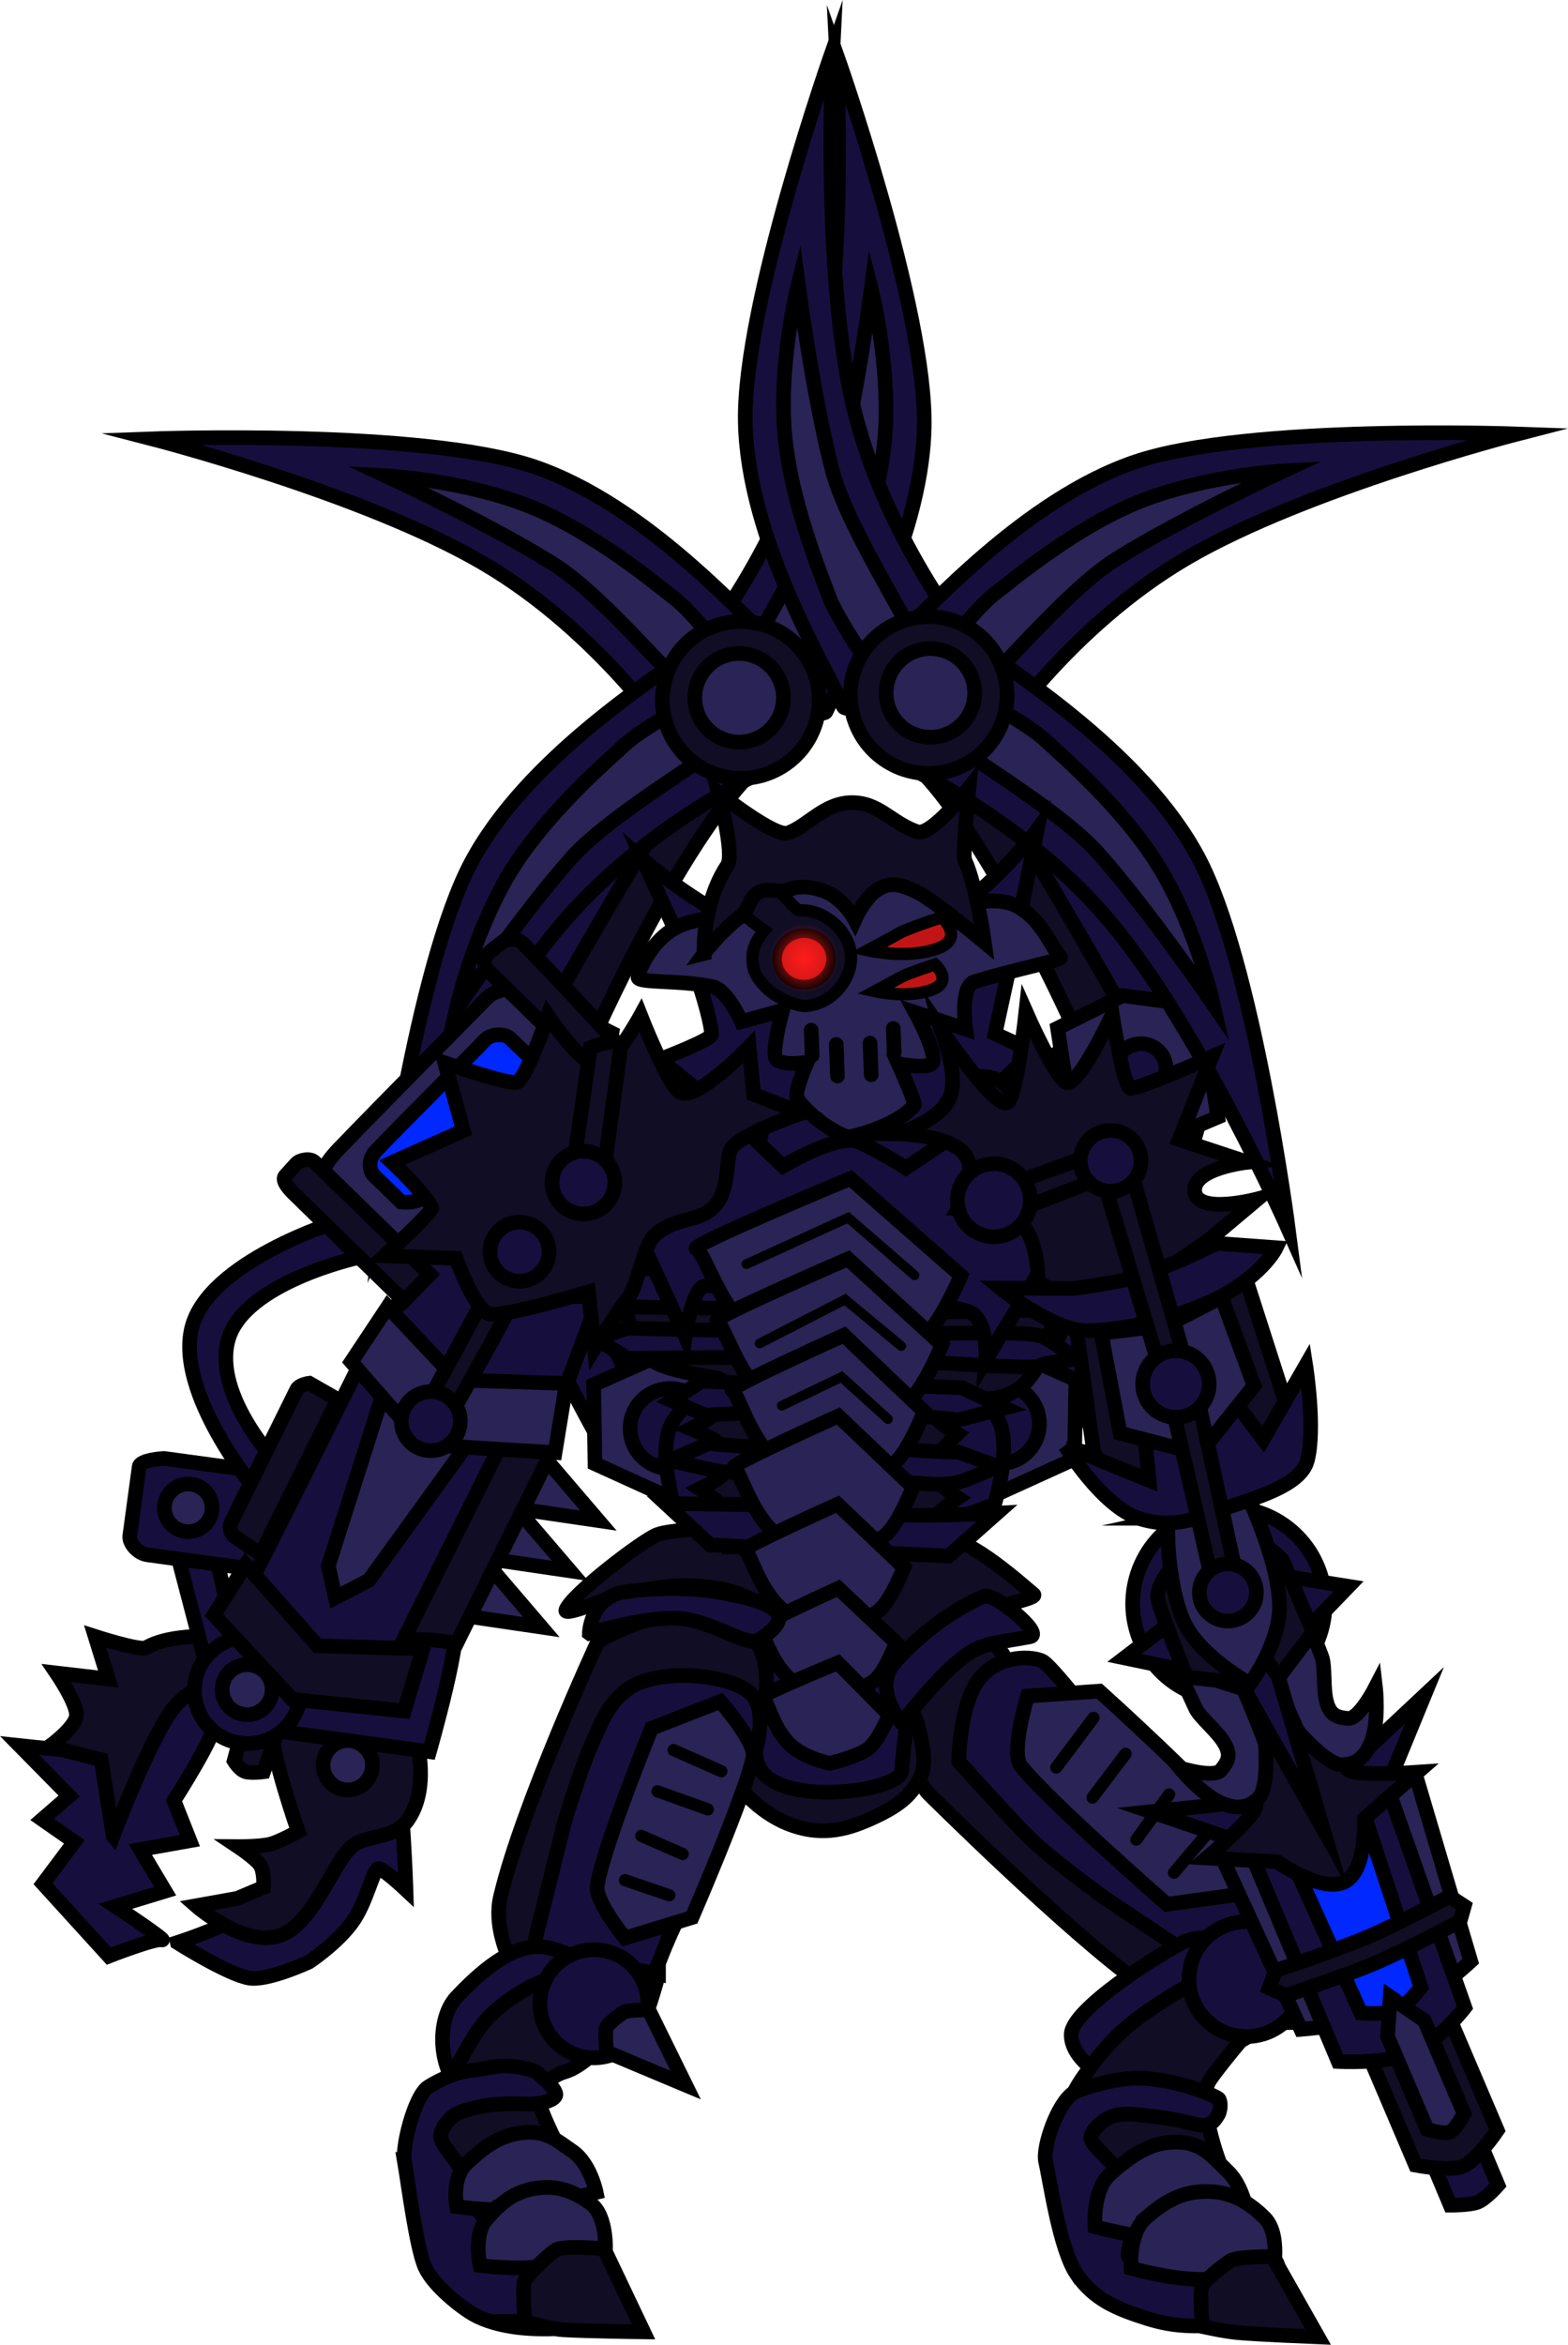 <svg version="1.1" xmlns="http://www.w3.org/2000/svg" xmlns:xlink="http://www.w3.org/1999/xlink" width="160.798" height="240.336" viewBox="0,0,160.798,240.336"><defs><radialGradient cx="236.188" cy="124.883" r="3.561" gradientUnits="userSpaceOnUse" id="color-1"><stop offset="0" stop-color="#ff1c1c"/><stop offset="1" stop-color="#ff1c1c" stop-opacity="0"/></radialGradient></defs><g transform="translate(-153.723,-26.657)"><g data-paper-data="{&quot;isPaintingLayer&quot;:true}" fill-rule="nonzero" stroke="#000000" stroke-linejoin="miter" stroke-miterlimit="10" stroke-dasharray="" stroke-dashoffset="0" style="mix-blend-mode: normal"><g data-paper-data="{&quot;index&quot;:null}" stroke-width="1.5" stroke-linecap="butt"><g><path d="M225.491,92.966c0,0 8.872,-10.794 12.025,-24.573c3.153,-13.779 2.011,-36.125 2.011,-36.125c0,0 9.232,26.103 8.974,38.182c-0.258,12.078 -8.205,25.027 -10.07,29.16c-0.243,0.539 -4.507,-0.381 -7.626,-1.746c-2.433,-1.065 -5.314,-4.899 -5.314,-4.899z" data-paper-data="{&quot;index&quot;:null}" fill="#160f3d"/><path d="M229.435,95.556c0,0 2.333,-4.193 5.067,-9.127c1.973,-3.56 4.235,-7.877 5.061,-11.009c1.971,-7.472 3.508,-19.137 3.508,-19.137c0,0 1.838,7.216 1.459,14.333c-0.4,7.502 -4.02,15.971 -4.576,17.577c-0.938,2.713 -6.033,9.847 -6.033,9.847z" data-paper-data="{&quot;index&quot;:null}" fill="#2a2355"/></g><g><path d="M223.05,103.154c0,0 -7.652,-11.69 -19.861,-18.813c-12.209,-7.123 -33.876,-12.706 -33.876,-12.706c0,0 27.669,-1.017 39.12,2.836c11.45,3.852 21.436,15.303 24.823,18.317c0.442,0.393 -1.71,4.188 -3.944,6.757c-1.743,2.004 -6.262,3.609 -6.262,3.609z" data-paper-data="{&quot;index&quot;:null}" fill="#160f3d"/><path d="M226.7,100.163c0,0 -3.305,-3.478 -7.198,-7.561c-2.809,-2.946 -6.253,-6.394 -8.996,-8.117c-6.542,-4.112 -17.217,-9.062 -17.217,-9.062c0,0 7.436,0.4 14.114,2.887c7.041,2.622 14.042,8.605 15.409,9.615c2.309,1.706 7.596,8.698 7.596,8.698z" data-paper-data="{&quot;index&quot;:null}" fill="#2a2355"/></g><g><path d="M232.731,99.081c0,0 2.553,2.948 -0.517,5.464c-8.14,6.672 -18.048,29.358 -18.048,29.358c0,0 -2.601,2.64 -5.023,1.751c-0.651,-0.239 -1.326,-2.991 -1.774,-3.242c-0.601,-0.337 7.76,-17.999 19.732,-28.511c1.67,-1.467 5.629,-4.82 5.629,-4.82z" fill="#100d25"/><path d="M204.912,128.786c-0.409,-0.333 10.688,-17.102 14.03,-21.301c3.094,-3.887 10.53,-10.949 10.53,-10.949l3.402,2.866c0,0 -8.097,6.877 -11.109,11.089c-2.946,4.12 -13.556,22.918 -13.556,22.918c0,0 -1.079,-0.937 -1.982,-1.9c-0.738,-0.788 -1.008,-2.472 -1.315,-2.722z" data-paper-data="{&quot;index&quot;:null}" fill="#160f3d"/></g><g><path d="M206.79,136.891c0,0 4.96,-1.308 5.252,2.478c0.774,10.039 12.823,28.499 12.823,28.499c0,0 0.67,3.418 -1.491,5.22c-0.581,0.484 -3.266,-0.045 -3.738,0.253c-0.633,0.399 -9.174,-14.901 -10.893,-29.955c-0.24,-2.1 -1.954,-6.494 -1.954,-6.494z" fill="#100d25"/><path d="M216.069,175.48c-0.49,0.217 -8.698,-15.911 -10.786,-21.65c-0.115,-0.317 -4.109,-14.361 -4.109,-14.361l5.967,-2.574c0,0 1.153,9.932 2.889,14.365c1.699,4.337 10.929,21.738 10.929,21.738c0,0 -1.413,0.58 -2.743,0.992c-1.089,0.337 -1.758,1.317 -2.146,1.489z" data-paper-data="{&quot;index&quot;:null}" fill="#160f3d"/></g><g><path d="M222.466,138.06l-6.985,2.955c0,0 -0.785,-1.601 -0.875,-2.149c-0.09,-0.549 -0.411,-1.85 -0.29,-2.277c0.121,-0.427 1.241,-1.951 1.241,-1.951z" fill="#160f3d"/><path d="M209.802,129.205l6.676,3.338l-1.764,11.391l-7.72,0.676l-6.947,-2.948l1.764,-11.391z" fill="#2a2355"/></g><path d="M206.78,139.276c-1.245,-0.728 -1.831,-2.601 -1.104,-3.846c0.728,-1.245 2.327,-1.665 3.572,-0.937c1.245,0.728 1.665,2.327 0.937,3.572c-0.728,1.245 -2.16,1.939 -3.406,1.211z" fill="#160f3d"/><g><path d="M214.6,168.586l6.626,-2.946l8.676,3.548l-6.214,4.54l-0.225,6.932l-8.723,-3.965z" fill="#2a2355"/><path d="M225.687,175.59c-1.385,1.793 -3.962,2.124 -5.755,0.739c-1.793,-1.385 -2.124,-3.962 -0.739,-5.755c1.385,-1.793 3.962,-2.124 5.755,-0.739c1.793,1.385 2.124,3.962 0.739,5.755z" fill="#160f3d"/><path d="M222.943,181.352c0,0 -1.772,-5.621 -0.462,-8.536c1.31,-2.914 6.452,-5.092 6.452,-5.092l5.796,2.361l-3.286,14.395z" fill="#160f3d"/></g><g data-paper-data="{&quot;index&quot;:null}"><path d="M232.749,105.347c0,0 -12.791,5.622 -21.828,16.491c-9.037,10.869 -18.112,31.321 -18.112,31.321c0,0 3.555,-27.459 9.241,-38.118c5.686,-10.659 18.625,-18.622 22.156,-21.467c0.46,-0.371 3.849,2.376 6.015,5.003c1.69,2.049 2.528,6.771 2.528,6.771z" data-paper-data="{&quot;index&quot;:null}" fill="#160f3d"/><path d="M230.401,101.255c0,0 -3.975,2.687 -8.643,5.854c-3.369,2.285 -7.337,5.115 -9.488,7.536c-5.133,5.776 -11.774,15.489 -11.774,15.489c0,0 1.619,-7.268 5.173,-13.446c3.746,-6.513 10.801,-12.433 12.022,-13.614c2.063,-1.996 9.831,-6.059 9.831,-6.059z" data-paper-data="{&quot;index&quot;:null}" fill="#2a2355"/></g><path d="M237.31,100.967c-1.418,4.208 -5.979,6.47 -10.187,5.052c-4.208,-1.418 -6.47,-5.979 -5.052,-10.187c1.418,-4.208 5.979,-6.47 10.187,-5.052c4.208,1.418 6.47,5.979 5.052,10.187z" fill="#100d25"/><path d="M230.984,102.478c-2.373,0.809 -4.953,-0.458 -5.762,-2.831c-0.809,-2.373 0.458,-4.953 2.831,-5.762c2.373,-0.809 4.953,0.458 5.762,2.831c0.809,2.373 -0.458,4.953 -2.831,5.762z" fill="#2a2355"/></g><g stroke-width="1.5" stroke-linecap="butt"><g><path d="M253.162,92.466c0,0 -2.881,3.834 -5.314,4.899c-3.119,1.365 -7.383,2.285 -7.626,1.746c-1.865,-4.133 -9.812,-17.082 -10.07,-29.16c-0.258,-12.078 8.974,-38.182 8.974,-38.182c0,0 -1.142,22.346 2.011,36.125c3.153,13.779 12.025,24.573 12.025,24.573z" data-paper-data="{&quot;index&quot;:null}" fill="#160f3d"/><path d="M244.732,97.538c0,0 -5.095,-7.134 -6.033,-9.847c-0.556,-1.606 -4.176,-10.074 -4.576,-17.577c-0.38,-7.117 1.459,-14.333 1.459,-14.333c0,0 1.538,11.666 3.508,19.137c0.826,3.132 3.088,7.449 5.061,11.009c2.734,4.934 5.067,9.127 5.067,9.127z" data-paper-data="{&quot;index&quot;:null}" fill="#2a2355"/></g><g><path d="M255.603,102.654c0,0 -4.519,-1.604 -6.262,-3.609c-2.234,-2.569 -4.385,-6.364 -3.944,-6.757c3.388,-3.014 13.373,-14.465 24.823,-18.317c11.45,-3.852 39.12,-2.836 39.12,-2.836c0,0 -21.667,5.582 -33.876,12.706c-12.209,7.123 -19.861,18.813 -19.861,18.813z" data-paper-data="{&quot;index&quot;:null}" fill="#160f3d"/><path d="M248.245,96.123c0,0 5.287,-6.993 7.596,-8.698c1.367,-1.01 8.368,-6.993 15.409,-9.615c6.679,-2.487 14.114,-2.887 14.114,-2.887c0,0 -10.674,4.951 -17.217,9.062c-2.742,1.723 -6.187,5.171 -8.996,8.117c-3.893,4.083 -7.198,7.561 -7.198,7.561z" data-paper-data="{&quot;index&quot;:null}" fill="#2a2355"/></g><g><path d="M245.922,98.581c0,0 3.959,3.353 5.629,4.82c11.973,10.511 20.333,28.174 19.732,28.511c-0.447,0.251 -1.123,3.003 -1.774,3.242c-2.422,0.889 -5.023,-1.751 -5.023,-1.751c0,0 -9.908,-22.686 -18.048,-29.358c-3.07,-2.516 -0.517,-5.464 -0.517,-5.464z" fill="#100d25"/><path d="M273.742,128.286c-0.307,0.25 -0.577,1.934 -1.315,2.722c-0.903,0.963 -1.982,1.9 -1.982,1.9c0,0 -10.61,-18.798 -13.556,-22.918c-3.012,-4.212 -11.109,-11.089 -11.109,-11.089l3.402,-2.866c0,0 7.436,7.062 10.53,10.949c3.342,4.199 14.439,20.969 14.03,21.301z" data-paper-data="{&quot;index&quot;:null}" fill="#160f3d"/></g><g><path d="M271.863,136.391c0,0 -1.714,4.394 -1.954,6.494c-1.719,15.055 -10.26,30.354 -10.893,29.955c-0.471,-0.297 -3.157,0.232 -3.738,-0.253c-2.161,-1.803 -1.491,-5.22 -1.491,-5.22c0,0 12.049,-18.459 12.823,-28.499c0.292,-3.786 5.252,-2.478 5.252,-2.478z" fill="#100d25"/><path d="M262.584,174.98c-0.388,-0.172 -1.057,-1.152 -2.146,-1.489c-1.331,-0.412 -2.743,-0.992 -2.743,-0.992c0,0 9.23,-17.402 10.929,-21.738c1.737,-4.433 2.889,-14.365 2.889,-14.365l5.967,2.574c0,0 -3.994,14.044 -4.109,14.361c-2.088,5.738 -10.297,21.867 -10.786,21.65z" data-paper-data="{&quot;index&quot;:null}" fill="#160f3d"/></g><g><path d="M263.096,134.139c0,0 1.12,1.524 1.241,1.951c0.121,0.427 -0.2,1.728 -0.29,2.277c-0.09,0.549 -0.875,2.149 -0.875,2.149l-6.985,-2.955z" fill="#160f3d"/><path d="M276.843,129.772l1.764,11.391l-6.947,2.948l-7.72,-0.676l-1.764,-11.391l6.676,-3.338z" fill="#2a2355"/></g><path d="M268.467,137.565c-0.728,-1.245 -0.308,-2.845 0.937,-3.572c1.245,-0.728 2.845,-0.308 3.572,0.937c0.728,1.245 0.141,3.119 -1.104,3.846c-1.245,0.728 -2.678,0.034 -3.406,-1.211z" fill="#160f3d"/><g><path d="M263.913,176.194l-8.723,3.965l-0.225,-6.932l-6.214,-4.54l8.676,-3.548l6.626,2.946z" fill="#2a2355"/><path d="M252.966,175.09c-1.385,-1.793 -1.054,-4.37 0.739,-5.755c1.793,-1.385 4.37,-1.054 5.755,0.739c1.385,1.793 1.054,4.37 -0.739,5.755c-1.793,1.385 -4.37,1.054 -5.755,-0.739z" fill="#160f3d"/><path d="M247.21,183.981l-3.286,-14.395l5.796,-2.361c0,0 5.142,2.178 6.452,5.092c1.31,2.914 -0.462,8.536 -0.462,8.536z" fill="#160f3d"/></g><g data-paper-data="{&quot;index&quot;:null}"><path d="M245.904,104.847c0,0 0.838,-4.722 2.528,-6.771c2.166,-2.627 5.555,-5.374 6.015,-5.003c3.531,2.845 16.47,10.808 22.156,21.467c5.686,10.659 9.241,38.118 9.241,38.118c0,0 -9.075,-20.452 -18.112,-31.321c-9.037,-10.869 -21.828,-16.491 -21.828,-16.491z" data-paper-data="{&quot;index&quot;:null}" fill="#160f3d"/><path d="M251.134,96.514c0,0 7.768,4.063 9.831,6.059c1.221,1.182 8.276,7.102 12.022,13.614c3.553,6.178 5.173,13.446 5.173,13.446c0,0 -6.641,-9.713 -11.774,-15.489c-2.151,-2.421 -6.12,-5.251 -9.488,-7.536c-4.668,-3.167 -8.643,-5.854 -8.643,-5.854z" data-paper-data="{&quot;index&quot;:null}" fill="#2a2355"/></g><path d="M241.343,100.467c-1.418,-4.208 0.843,-8.769 5.052,-10.187c4.208,-1.418 8.769,0.843 10.187,5.052c1.418,4.208 -0.843,8.769 -5.052,10.187c-4.208,1.418 -8.769,-0.843 -10.187,-5.052z" fill="#100d25"/><path d="M247.67,101.978c-2.373,-0.809 -3.64,-3.389 -2.831,-5.762c0.809,-2.373 3.389,-3.64 5.762,-2.831c2.373,0.809 3.64,3.389 2.831,5.762c-0.809,2.373 -3.389,3.64 -5.762,2.831z" fill="#2a2355"/></g><g><g><path d="M227.663,146.547l-0.004,-6.219l-6.278,-5.079c0,0 5.334,-2.014 5.314,-2.558c-0.059,-1.591 -1.419,-5.622 -1.419,-5.622l-5.609,-12.29c0,0 11.934,10.418 21.697,9.681c9.762,-0.737 18.724,-12.734 18.724,-12.734l-3.077,15.149l-1.249,5.736l3.989,1.85c0,0 -4.397,3.54 -4.347,4.883c0.078,2.099 0.909,6.14 0.909,6.14c0,0 -10.108,1.888 -15.219,2.078c-4.296,0.159 -13.43,-1.015 -13.43,-1.015z" fill="#160f3d" stroke-width="1.5" stroke-linecap="butt"/><path d="M247.59,130.433c0,0 2.126,3.882 1.812,5.061c-0.23,0.861 -3.557,0.2 -3.557,0.2c0,0 1.821,4.049 1.644,4.252c-2.082,2.384 -6.83,3.274 -6.83,3.274c0,0 -3.012,-1.064 -5.15,-3.892c-0.447,-0.592 0.975,-3.781 0.975,-3.781c0,0 -2.974,0.466 -3.244,-0.51c-0.304,-1.102 0.742,-4.826 0.742,-4.826l-4.231,1.158c0,0 -1.437,-3.255 -2.948,-3.572c-3.433,-0.721 -7.771,-0.34 -7.65,-0.991c0.231,-1.241 1.678,-3.884 3.847,-5.046c2.683,-1.437 7.68,-1.174 7.68,-1.174c0,0 4.727,-4.421 10.402,-4.666c5.675,-0.245 9.504,4.094 9.504,4.094c0,0 4.614,-1.806 7.228,-0.575c2.614,1.231 3.663,4.239 4.667,5.323c0.298,0.322 -4.766,1.244 -8.839,2.529c-1.512,0.477 -0.884,4.848 -0.884,4.848z" fill="#2a2355" stroke-width="1.5" stroke-linecap="butt"/><path d="M246.031,122.264c0.819,-0.46 4.265,-1.591 4.265,-1.591c0,0 2.088,1.854 0.11,2.964c-0.906,0.508 -2.589,0.813 -4.155,0.807c-1.854,-0.007 -3.541,-0.38 -3.541,-0.38c0,0 2.298,-1.225 3.321,-1.799z" data-paper-data="{&quot;index&quot;:null}" fill="#c11515" stroke-width="1.25" stroke-linecap="butt"/><path d="M236.911,132.249l0.096,2.591" fill="none" stroke-width="1.5" stroke-linecap="round"/><path d="M245.42,134.531l-0.091,-2.461" fill="none" stroke-width="1.5" stroke-linecap="round"/><path d="M242.947,133.582l0.12,3.238" fill="none" stroke-width="1.5" stroke-linecap="round"/><path d="M239.484,133.711l0.12,3.238" fill="none" stroke-width="1.5" stroke-linecap="round"/><path d="M229.782,119.877c0.107,-0.064 0.625,-1.282 1.381,-1.649c0.755,-0.366 2.076,-0.526 2.454,-0.211c0.83,0.691 1.701,1.968 2.164,1.95c2.543,-0.094 5.124,2.177 5.219,4.72c0.094,2.543 -2.182,4.995 -4.725,5.089c-0.722,0.027 -2.933,-0.757 -4.061,-1.955c-0.877,-0.932 -1.267,-1.555 -1.33,-2.759c-0.063,-1.204 0.522,-2.203 1.203,-3.04c0,0 -2.762,-1.869 -2.303,-2.146z" fill="#100d25" stroke-width="1.25" stroke-linecap="butt"/><path d="M233.402,125.049c-0.054,-1.462 1.146,-2.694 2.682,-2.751c1.535,-0.057 2.824,1.082 2.878,2.544c0.054,1.462 -1.146,2.694 -2.682,2.751c-1.535,0.057 -2.824,-1.082 -2.878,-2.544z" fill="#c11515" stroke-width="1" stroke-linecap="butt"/><path d="M246.146,126.801c0.664,-0.372 3.456,-1.289 3.456,-1.289c0,0 1.692,1.502 0.089,2.401c-0.734,0.412 -2.098,0.659 -3.366,0.654c-1.502,-0.006 -2.869,-0.308 -2.869,-0.308c0,0 1.861,-0.993 2.691,-1.458z" data-paper-data="{&quot;index&quot;:null}" fill="#c11515" stroke-width="1.25" stroke-linecap="butt"/><path d="M232.629,125.015c-0.073,-1.965 1.461,-3.618 3.427,-3.691c1.965,-0.073 3.618,1.461 3.691,3.427c0.073,1.965 -1.461,3.618 -3.427,3.691c-1.965,0.073 -3.618,-1.461 -3.691,-3.427z" fill="url(#color-1)" stroke-width="0" stroke-linecap="butt"/></g><path d="M225.921,124.393c0,0 -0.231,-5.088 2.386,-9.021c0.778,-1.169 -0.911,-7.457 -0.911,-7.457c0,0 5.785,4.604 7.139,4.123c2.071,-0.737 3.699,-3.086 6.519,-3.112c2.821,-0.026 4.05,2.062 6.728,2.99c1.435,0.497 5.303,-4.473 5.303,-4.473c0,0 -0.697,6.782 -0.408,7.413c1.185,2.584 1.998,8.38 1.998,8.38c0,0 -5.228,-4.341 -6.885,-5.13c-1.657,-0.789 -2.678,-1.123 -4.043,-0.278c-1.365,0.845 -2.361,3.099 -2.361,3.099c0,0 -1.191,-2.272 -3.267,-2.974c-1.555,-0.526 -2.523,-0.497 -3.909,0.012c-0.464,0.17 -1.775,-0.351 -2.694,0.169c-0.919,0.52 -1.037,1.798 -1.705,2.319c-2.34,1.823 -3.892,3.94 -3.892,3.94z" fill="#100d25" stroke-width="1.5" stroke-linecap="butt"/><path d="M253.976,146.933c-0.688,0.085 -2.806,-0.871 -2.806,-0.871c0,0 -1.237,-2.99 -1.172,-4.291c0.06,-1.2 1.547,-3.237 1.547,-3.237c0,0 1.642,-1.463 2.607,-1.521c0.843,-0.051 1.963,0.031 2.993,1.188c1.03,1.158 1.286,2.422 1.227,3.555c-0.08,1.529 -0.974,2.753 -1.727,3.64c-0.753,0.887 -1.88,1.439 -2.669,1.537z" data-paper-data="{&quot;index&quot;:null}" fill="#100d25" stroke-width="1.5" stroke-linecap="butt"/><path d="M225.189,145.746c-0.753,-0.853 -1.647,-2.031 -1.727,-3.502c-0.059,-1.091 0.197,-2.307 1.227,-3.421c1.03,-1.114 2.15,-1.193 2.993,-1.143c0.965,0.057 2.607,1.464 2.607,1.464c0,0 1.488,1.96 1.547,3.115c0.065,1.252 -1.172,4.129 -1.172,4.129c0,0 -2.118,0.92 -2.806,0.838c-0.79,-0.094 -1.916,-0.626 -2.669,-1.479z" fill="#100d25" stroke-width="1.5" stroke-linecap="butt"/></g><g><path d="M285.4,233.97c0,0 -1.062,-1.963 -1.033,-2.406c0.029,-0.443 0.719,-1.687 1.032,-2.148c0.314,-0.461 2.378,-1.301 2.378,-1.301l6.735,5.805z" fill="#2a2355" stroke-width="1.5" stroke-linecap="butt"/><g><path d="M250.265,193.596c0.451,-1.592 4.584,-0.21 6.503,2.927c1.388,2.269 0.456,4.656 0.554,4.504c2.46,-3.833 5.167,0.211 7.458,0.256c0.688,0.014 11.967,14.223 11.967,14.223l7.501,14.621c0,0 -1.058,3.39 -4.29,3.39c-1.044,0 -4.452,-0.058 -9.129,-3.397c-7.731,-5.519 -22.018,-19.75 -22.018,-19.75c0,0 -3.735,-5.039 -3.464,-8.601c0.271,-3.568 4.548,-6.865 4.918,-8.172z" fill="#100d25" stroke-width="1.5" stroke-linecap="butt"/><path d="M267.08,221.241c0,0 -5.513,-3.974 -7.789,-6.218c-1.999,-1.971 -7.244,-7.803 -7.244,-7.803c0,0 0.047,-5.906 2.132,-8.503c2.085,-2.598 5.614,-2.268 6.474,-1.783c1.778,1.004 14.521,18.42 18.955,22.089c6.762,5.595 2.627,6.537 2.627,6.537l-3.046,3.76z" fill="#160f3d" stroke-width="1.5" stroke-linecap="butt"/><path d="M268.334,240.306c0,0 -4.858,-2.142 -4.755,-5.155c0.086,-2.51 8.602,-7.952 11.462,-9.411c3.453,-1.761 13.1,1.693 12.471,2.839c-0.629,1.146 -3.381,5.298 -5.874,6.88c-2.623,1.665 -13.304,4.847 -13.304,4.847z" fill="#160f3d" stroke-width="1.5" stroke-linecap="butt"/><path d="M262.362,245.229c0,0 0.553,-3.061 2.557,-5.834c0.575,-0.796 2.305,-3.406 5.148,-5.609c3.54,-2.743 8.259,-5.078 8.259,-5.078l4.951,4.433c0,0 -4.022,4.57 -5.487,6.733c-1.445,2.135 1.076,8.68 1.076,8.68c0,0 -6.896,1.257 -9.926,0.647c-2.204,-0.444 -6.578,-3.971 -6.578,-3.971z" fill="#100d25" stroke-width="1.5" stroke-linecap="butt"/><path d="M264.139,259.771c-1.767,-2.608 -2.714,-9.505 -3.188,-11.552c-0.343,-1.481 1.241,-6.065 2.897,-7.075c0.29,-0.177 3.181,-1.273 5.827,-1.444c3.911,-0.252 8.644,1.73 9.02,2.078c0.214,0.198 0.271,1.14 -0.091,1.711c-0.362,0.571 -0.67,1.032 -1.636,1.011c-0.497,-0.011 -2.749,-0.716 -5.042,-0.915c-1.215,-0.105 -2.804,-0.508 -4.227,0.03c-1.107,0.419 -2.26,1.702 -2.109,2.242c0.345,1.236 3.165,2.766 4.001,5.514c0.869,2.859 -0.46,6.572 -0.145,6.572c1.696,0 9.44,0 13.646,0c1.623,0 1.687,0.834 1.687,1.161c0,0.147 -0.654,1.648 -1.728,3.105c-1.063,1.441 -2.538,2.838 -4.199,2.838c-2.54,0 -4.467,0.214 -7.504,-0.748c-3.038,-0.962 -5.439,-1.922 -7.206,-4.53z" fill="#160f3d" stroke-width="1.5" stroke-linecap="butt"/><path d="M267.654,249.415c1.948,-1.676 3.912,-3.193 6.615,-3.193c2.604,0 3.581,1.259 5.426,3.069c1.845,1.809 2.169,5.6 2.169,5.6c0,0 -7.253,1.2 -8.421,1.2c-3.164,0 -7.43,-1.2 -7.43,-1.2c0,0 -0.307,-3.799 1.641,-5.476z" fill="#2a2355" stroke-width="1.5" stroke-linecap="butt"/><path d="M275.656,229.515c0,-3.251 2.635,-5.886 5.886,-5.886c3.251,0 5.886,2.635 5.886,5.886c0,3.251 -2.635,5.886 -5.886,5.886c-3.251,0 -5.886,-2.635 -5.886,-5.886z" fill="#160f3d" stroke-width="1.5" stroke-linecap="butt"/><path d="M271.263,253.957c1.847,-1.59 3.593,-2.675 6.156,-2.675c2.47,0 4.22,0.959 5.969,2.675c1.749,1.716 0.855,5.813 0.855,5.813c0,0 -4.805,0.518 -7.49,0.518c-3,0 -7.046,-1.138 -7.046,-1.138c0,0 -0.291,-3.603 1.556,-5.193z" fill="#2a2355" stroke-width="1.5" stroke-linecap="butt"/><path d="M277.032,265.124c0,0 -0.335,-3.57 -0.013,-4.207c0.322,-0.637 2.124,-2.042 2.877,-2.526c0.753,-0.484 4.334,-0.427 4.334,-0.427l4.662,8.226c0,0 -6.046,-0.241 -8.236,-0.438c-1.453,-0.131 -3.624,-0.628 -3.624,-0.628z" fill="#100d25" stroke-width="1.5" stroke-linecap="butt"/><g data-paper-data="{&quot;index&quot;:null}"><path d="M273.388,221.845c0,0 -12.158,-10.605 -14.96,-14.164c-1.112,-1.412 0.673,-7.177 0.673,-7.177l7.348,-0.507c0,0 11.601,10.411 13.988,13.949c1.032,1.531 0.084,6.917 0.084,6.917z" fill="#2a2355" stroke-width="1.5" stroke-linecap="butt"/><path d="M262.04,207.828l3.82,-5.089" fill="none" stroke-width="1.25" stroke-linecap="round"/><path d="M269.152,206.42l-3.393,4.49" fill="none" stroke-width="1.25" stroke-linecap="round"/><path d="M277.649,214.435l-3.537,4.176" fill="none" stroke-width="1.25" stroke-linecap="round"/><path d="M273.615,210.585l-3.364,4.631" fill="none" stroke-width="1.25" stroke-linecap="round"/></g></g></g><path d="M227.902,204.019c0.76,-1.591 2.386,-2.565 2.204,-3.852c-0.246,-1.744 0.594,-3.784 0.933,-4.447c0.246,-0.481 1.13,-0.735 1.595,-1.314c0.578,-0.72 0.335,-2.115 0.204,-2.279c-0.239,-0.3 9.514,-0.961 13.663,0.63c1.724,0.661 0.228,4.463 0.228,4.463c0,0 -0.37,-0.089 -0.341,3.004c0.007,0.734 1.456,2.558 1.487,3.427c0.005,0.144 1.074,3.362 0.282,5.054c-0.792,1.692 -1.848,2.826 -4.577,4.12c-2.729,1.294 -5.383,2.132 -8.806,0.858c-4.173,-1.553 -6.678,-5.736 -6.678,-5.736c0,0 -0.946,-2.351 -0.193,-3.927z" fill="#100d25" stroke-width="1.5" stroke-linecap="butt"/><path d="M231.296,206.886c-0.277,-1.968 -1.458,-9.213 -0.58,-10.617c2.083,-3.329 1.784,-5.041 1.784,-5.041l11.755,-0.768c0,0 2.418,2.37 2.705,5.534c0.348,3.836 -0.533,8.84 -0.787,12.2c-0.163,2.167 -14.126,4.032 -14.878,-1.309z" fill="#160f3d" stroke-width="1.5" stroke-linecap="butt"/><path d="M231.039,195.72c0.246,-0.481 1.13,-0.735 1.595,-1.314c0.578,-0.72 0.335,-2.115 0.204,-2.279c-0.339,-0.425 -1.723,-1.565 -3.699,-2.229c-2.16,-0.726 -5.142,-0.768 -6.237,-0.695c-2.872,0.19 -5.565,1.126 -5.487,0.812c0.035,-0.142 -5.985,2.518 -5.657,1.654c0.607,-1.601 7.9,-7.167 9.363,-7.712c1.286,-0.48 5.074,-0.647 6.688,-0.656c4.661,-0.026 8.548,5.425 8.72,5.443c0.697,0.076 3.623,-2.441 7.057,-3.757c2.169,-0.832 4.541,-0.64 6.68,-0.734c2.939,-0.129 8.717,5.265 9.451,5.816c0.648,0.487 -5.254,1.408 -6.732,2.422c-2.992,2.053 -6.256,4.729 -6.256,4.729c0,0 -16.028,-0.837 -15.689,-1.5z" fill="#100d25" stroke-width="1.5" stroke-linecap="butt"/><path d="M228.436,185.202c0,0 -0.148,-1.449 -0.318,-3.803c-0.031,-0.434 -2.636,-2.141 -2.636,-2.141c0,0 2.485,-1.182 2.457,-1.629c-0.092,-1.494 -0.178,-1.122 -0.239,-2.717c-0.02,-0.513 -3.136,-1.813 -3.136,-1.813c0,0 3.058,-1.526 3.051,-2.174c-0.004,-0.401 0.175,-2.405 0.175,-2.723c0,-0.711 -7.814,-0.477 -9.03,-4.048c-1.216,-3.571 -2.308,-11.694 1.544,-18.08c3.853,-6.386 9.833,1.692 9.833,1.692l20.663,-1.104c0,0 7.937,-4.463 9.747,-0.819c1.81,3.644 3.057,12.855 -0.105,20.141c-3.162,7.287 -10.714,2.312 -10.714,3.118c0,1.038 -0.002,1.49 -0.005,2.726c-0.001,0.566 2.172,1.814 2.172,1.814c0,0 -2.182,2.09 -2.184,2.722c-0.002,0.556 -0.063,1.105 -0.007,1.634c0.081,0.767 2.24,2.194 2.24,2.194c0,0 -2.258,1.516 -2.261,2.158c-0.01,1.74 -0.017,2.852 -0.017,2.852z" fill="#100d25" stroke-width="1.5" stroke-linecap="butt"/><path d="M239.594,152.33c3.762,-0.15 21.263,-1.064 21.263,-1.064c0,0 1.496,1.568 1.804,3.263c0.115,0.633 -22.366,0.451 -22.366,1.183c0,0.262 0.399,1.755 0.395,2.078c-0.008,0.655 20.718,-1.491 21.949,-0.534c0.267,0.208 3.556,1.75 3.556,1.75c0,0 -2.857,1.583 -4.035,1.786c-2.277,0.392 -21.466,0.207 -21.577,0.849c-0.107,0.62 -0.17,0.739 0.902,1.466c1.144,0.776 17.57,-0.385 19.287,0.603c1.03,0.593 3.439,2.239 3.439,2.239c0,0 -3.801,0.456 -3.809,0.675c-0.024,0.636 -18.818,-1.078 -18.834,-0.366c-0.01,0.439 -1.798,1.894 0.135,2.107c2.623,0.289 10.622,0.526 10.622,0.526l4.447,2.085l-4.759,1.222c0,0 -10.138,-1.138 -10.316,-0.623c-0.118,0.34 -1.868,2.214 0.24,2.874c3.128,0.98 10.102,1.056 10.102,1.056l4.029,1.472c0,0 -2.966,1.311 -4.122,1.628c-2.448,0.67 -9.419,-0.741 -9.476,-0.224c-0.115,1.037 -1.334,2.15 -0.501,3.004c1.024,1.05 13.991,0.373 13.991,0.373l-4.957,4.387l-24.436,-1.131l-4.603,-4.257l14.836,0.221c0,0 1.024,-1.683 0.99,-2.859c-0.014,-0.484 -8.268,-0.15 -11.09,-0.804c-1.063,-0.246 -4.309,-0.949 -4.309,-0.949l4.047,-1.771c0,0 6.777,0.902 10.423,-0.189c2.224,-0.665 1.313,-2.078 1.234,-2.693c-0.09,-0.696 -12.048,-0.01 -12.048,-0.01l-3.445,-1.485l3.104,-2l12.462,0.555c0,0 0.052,-1.989 0.048,-2.625c-0.003,-0.596 -20.104,-0.25 -20.104,-0.25l-3.242,-1.999l3.18,-1.105c0,0 20.865,0.568 20.74,0.175c-0.033,-0.104 0.388,-1.917 -0.925,-2.004c-3.809,-0.252 -20.5,-0.204 -20.504,-0.466c-0.002,-0.119 -3.463,-1.808 -3.463,-1.808c0,0 3.239,-1.499 4.083,-1.776c2.634,-0.865 19.659,1.229 19.63,0.889c-0.011,-0.131 1.12,-2.041 -0.513,-2.201c-1.933,-0.189 -18.165,-0.515 -19.584,-1.166c-1.466,-0.672 -0.014,-3.058 -0.014,-3.058c0,0 17.515,1.133 22.094,0.95z" data-paper-data="{&quot;index&quot;:null}" fill="#160f3d" stroke-width="1.5" stroke-linecap="butt"/><path d="M246.205,203.269c0,0 -2.742,-3.101 -1.055,-5.772c0.407,-0.645 4.197,-4.932 9.496,-7.23c0.983,-0.426 6.207,3.869 4.715,4.152c-3.969,0.751 -4.878,0.546 -7.12,2.303c-2.603,2.04 -6.035,6.547 -6.035,6.547z" fill="#160f3d" stroke-width="1.5" stroke-linecap="butt"/><path d="M257.599,145.057l2.926,11.601l-5.715,9.4c0,0 0.338,-4.46 -1.971,-5.042c-8.227,-2.076 -21.212,-2.554 -26.795,-2.543c-1.304,0.003 -2.052,5.182 -2.052,5.182l-4.497,-9.786c0,0 5.348,-9.26 4.957,-9.547c-0.134,-0.098 6.046,-1.479 6.046,-1.479l3.527,3.354c0,0 4.481,-2.727 7.056,-2.652c1.114,0.032 5.539,2.827 5.539,2.827l4.744,-3.171z" fill="#160f3d" stroke-width="1.5" stroke-linecap="butt"/><path d="M252.265,157.4c0,0 -2.13,5.071 -4.139,6.675c-2.113,1.686 -8.243,3.206 -8.243,3.206c0,0 -5.647,-0.831 -8.84,-3.638c-3.654,-3.212 -4.969,-8.484 -5.93,-9.002c-0.646,-0.348 15.818,-7.181 15.818,-7.181z" fill="#2a2355" stroke-width="1.5" stroke-linecap="butt"/><path d="M250.322,164.5c0,0 -1.811,4.493 -3.52,5.913c-1.797,1.494 -7.01,2.841 -7.01,2.841c0,0 -4.803,-0.736 -7.519,-3.223c-3.108,-2.846 -4.226,-7.516 -5.044,-7.975c-0.549,-0.308 13.453,-6.362 13.453,-6.362z" fill="#2a2355" stroke-width="1.5" stroke-linecap="butt"/><path d="M248.493,171.335c0,0 -1.545,3.99 -3.003,5.251c-1.533,1.327 -5.981,2.523 -5.981,2.523c0,0 -4.098,-0.654 -6.415,-2.862c-2.651,-2.527 -3.605,-6.675 -4.303,-7.082c-0.469,-0.274 11.478,-5.65 11.478,-5.65z" fill="#2a2355" stroke-width="1.5" stroke-linecap="butt"/><path d="M247.345,179.08c0,0 -1.439,3.716 -2.797,4.89c-1.428,1.235 -5.57,2.349 -5.57,2.349c0,0 -3.816,-0.609 -5.974,-2.665c-2.469,-2.354 -3.358,-6.216 -4.007,-6.595c-0.436,-0.255 10.689,-5.261 10.689,-5.261z" fill="#2a2355" stroke-width="1.5" stroke-linecap="butt"/><path d="M246.423,187.318c0,0 -1.28,3.304 -2.487,4.349c-1.27,1.099 -4.953,2.089 -4.953,2.089c0,0 -3.394,-0.541 -5.312,-2.37c-2.196,-2.093 -2.986,-5.528 -3.564,-5.865c-0.388,-0.227 9.505,-4.679 9.505,-4.679z" fill="#2a2355" stroke-width="1.5" stroke-linecap="butt"/><path d="M245.628,195.042c0,0 -1.096,2.872 -2.139,3.784c-1.097,0.959 -4.288,1.834 -4.288,1.834c0,0 -2.946,-0.455 -4.619,-2.033c-1.914,-1.806 -2.614,-4.782 -3.117,-5.073c-0.338,-0.195 8.226,-4.101 8.226,-4.101z" fill="#2a2355" stroke-width="1.5" stroke-linecap="butt"/><path d="M230.265,156.228l10.434,-4.763l6.805,5.898" fill="none" stroke-width="1" stroke-linecap="round"/><path d="M231.626,164.357l8.76,-4.499l5.757,4.763" fill="none" stroke-width="1" stroke-linecap="round"/><path d="M233.894,170.746l6.125,-2.949l4.763,4.31" fill="none" stroke-width="1" stroke-linecap="round"/><g data-paper-data="{&quot;index&quot;:null}" stroke-width="1.5" stroke-linecap="butt"><g><path d="M158.134,219.74l3.215,-4.293l-3.299,-2.3l2.77,-2.404l-5.086,-5.162c0,0 9.537,1.039 12.523,0.76c0.623,-0.058 2.019,-6.278 3.266,-7.254c1.75,-1.371 3.427,2.535 4.194,4.027c0.47,0.914 -4.152,8.1 -4.152,8.1l1.63,4.115l-5.085,0.902l2.547,4.27l-5.097,1.551c0,0 5.542,3.689 4.746,3.441c-0.635,-0.198 -5.422,1.663 -5.422,1.663z" fill="#160f3d"/><path d="M165.322,214.828l-1.23,-7.794l-5.31,-1.363c0,0 2.649,-1.899 2.775,-3.147c0.122,-1.202 -2.047,-4.385 -2.047,-4.385l5.322,0.615l-1.352,-4.361c0,0 4.634,1.496 5.233,1.148c2.976,-1.731 8.966,-1.05 8.966,-1.05l2.088,2.882c0,0 -5.726,1.312 -8.15,4.242c-2.39,2.888 -6.294,13.214 -6.294,13.214z" fill="#100d25"/></g><g><path d="M171.908,225.769c0,0 7.896,-2.503 11.499,-5.726c7.053,-6.309 8.436,-15.019 10.087,-14.794c1.408,0.191 1.862,15.107 1.862,15.107c0,0 -2.558,-2.404 -2.887,-2.164c-0.591,0.431 -1.181,3.495 -2.622,5.492c-1.598,2.214 -4.433,4.074 -4.433,4.074c0,0 -4.192,1.962 -6.126,1.652c-2.179,-0.35 -7.38,-3.64 -7.38,-3.64z" fill="#160f3d"/><path d="M181.646,203.977c0.027,-0.334 8.504,-4.22 8.504,-4.22l6.288,5.338c0,0 1.386,4.858 -0.89,8.119c-1.356,1.943 -4.123,1.488 -5.602,2.6c-1.902,1.43 -3.86,7.543 -7.098,9.064c-3.745,1.759 -9.025,-2.882 -9.025,-2.882l4.236,-0.759l2.684,-1.13c0,0 0.116,-1.543 -0.337,-2.265c-0.417,-0.665 -2.283,-1.91 -2.283,-1.91c0,0 2.241,0.019 3.317,-0.252c0.973,-0.245 2.863,-1.306 2.863,-1.306c0,0 -2.842,-8.111 -2.655,-10.396z" fill="#100d25"/></g><g><path d="M179.681,199.844l3.648,1.132l-2.58,7.288c0,0 -1.255,0.173 -1.859,-0.015c-0.612,-0.19 -1.158,-1.101 -1.158,-1.101z" fill="#100d25"/><g><g><path d="M174.973,197.699l-3.676,-14.036l3.713,-1.329l3.033,13.409z" fill="#160f3d"/><path d="M167.034,184.075c0.171,-1.256 0.696,-5.128 0.963,-7.089c0.096,-0.706 2.539,-0.841 2.539,-0.841l13.112,1.781l-1.348,9.925c0,0 -10.95,-1.487 -13.461,-1.828c-0.976,-0.132 -1.909,-1.179 -1.805,-1.947z" fill="#160f3d"/><path d="M179.928,179.344c0,0 -8.219,-9.838 -6.54,-16.593c1.679,-6.755 14.841,-10.856 14.841,-10.856l2.207,3.668c0,0 -11.669,2.555 -13.305,8.402c-1.637,5.847 5.317,13.036 5.317,13.036z" fill="#160f3d"/><path d="M170.605,180.88c0.182,-1.337 1.413,-2.274 2.749,-2.092c1.337,0.182 2.274,1.413 2.092,2.749c-0.182,1.337 -1.413,2.274 -2.749,2.092c-1.337,-0.182 -2.274,-1.413 -2.092,-2.749z" fill="#2a2355"/></g><path d="M206.662,181.279c0,0 -0.704,-1.963 -0.615,-2.369c0.089,-0.406 0.902,-1.458 1.257,-1.839c0.355,-0.382 2.38,-0.867 2.38,-0.867l5.404,6.312z" fill="#2a2355"/><path d="M178.487,203.588l0.575,-4.236l17.311,-7.919c0,0 3.217,1.615 3.794,1.694c1.286,0.175 -2.406,13.079 -2.406,13.079z" fill="#160f3d"/><path d="M173.71,199.19c0.405,-2.983 3.152,-5.073 6.135,-4.668c2.983,0.405 5.073,3.152 4.668,6.135c-0.405,2.983 -3.152,5.073 -6.135,4.668c-2.983,-0.405 -5.073,-3.152 -4.668,-6.135z" fill="#160f3d"/><path d="M179.327,188.994c1.78,-3.33 11.944,-23.804 11.944,-23.804c0,0 14.608,7.691 16.211,7.753c0.612,0.023 -12.625,25.319 -12.625,25.319c0,0 -5.718,0.998 -8.783,-0.702c-4.538,-2.516 -6.991,-8.109 -6.747,-8.566z" fill="#160f3d"/><path d="M187.388,187.167l6.336,-19.908l10.29,4.158l-12.455,17.208l-3.442,1.799z" fill="#2a2355"/><path d="M180.46,185.987l-2.769,-1.889c0,0 -0.67,-0.589 -0.207,-1.519c1.72,-3.458 5.876,-11.897 6.673,-13.5c0.261,-0.524 1.284,-0.642 1.284,-0.642l2.919,1.669z" fill="#100d25"/><path d="M175.657,192.191l3.264,-5.158l7.368,8.317l10.811,0.314l-1.919,6.373l-11.486,-1.194z" fill="#100d25"/><path d="M186.882,207.251c0.188,-1.384 1.462,-2.353 2.846,-2.166c1.384,0.188 2.353,1.462 2.166,2.846c-0.188,1.384 -1.462,2.353 -2.846,2.166c-1.384,-0.188 -2.353,-1.462 -2.166,-2.846z" fill="#2a2355"/><path d="M200.814,192.196c0,0 -0.705,-1.963 -0.615,-2.369c0.089,-0.406 0.902,-1.458 1.257,-1.839c0.355,-0.382 2.38,-0.867 2.38,-0.867l5.404,6.312z" fill="#2a2355"/><path d="M203.754,186.431c0,0 -0.704,-1.963 -0.615,-2.369c0.089,-0.406 0.902,-1.458 1.257,-1.839c0.355,-0.382 2.38,-0.867 2.38,-0.867l5.404,6.312z" fill="#2a2355"/><path d="M200.557,195.087c0,0 -1.793,-0.304 -2.738,-0.338c-0.855,-0.031 -2.682,-0.094 -2.682,-0.094c0,0 8.806,-17.623 9.912,-19.846c0.362,-0.727 5.422,0.266 5.422,0.266z" fill="#100d25"/><path d="M176.526,199.5c0.191,-1.404 1.483,-2.387 2.887,-2.197c1.404,0.191 2.387,1.483 2.197,2.887c-0.191,1.404 -1.483,2.387 -2.887,2.197c-1.404,-0.191 -2.387,-1.483 -2.197,-2.887z" fill="#2a2355"/></g></g><g><g><g><path d="M200.529,170.971l-6.799,-8.541l4.155,-11.595l7.42,8.713l9.872,0.02l-4.492,12.104z" data-paper-data="{&quot;index&quot;:null}" fill="#160f3d"/><path d="M193.491,160.604l7.07,7.507l11.238,0.347l-1.156,7.09c0,0 -11.548,-0.656 -13.168,-0.837c-0.486,-0.054 -7.726,-8.469 -7.726,-8.469z" fill="#2a2355"/></g><path d="M197.867,169.884l7.456,-13.789c0,0 2.064,0.473 2.412,0.661c0.602,0.326 -8.085,15.422 -8.085,15.422z" fill="#100d25"/></g><path d="M194.904,171.915c0.225,-1.657 1.751,-2.818 3.408,-2.593c1.657,0.225 2.818,1.751 2.593,3.408c-0.225,1.657 -1.751,2.818 -3.408,2.593c-1.657,-0.225 -2.818,-1.751 -2.593,-3.408z" fill="#160f3d"/></g><g><path d="M186.503,147.458c0,0 0.258,-1.265 1.927,-2.998c4.469,-4.642 13.19,-13.445 15.339,-15.62c0.957,-0.968 3.934,-1.001 3.934,-1.001l6.84,7.723l-20.097,19.892z" fill="#2a2355"/><path d="M203.599,124.55c0.49,-0.503 1.792,-1.448 1.792,-1.448c0,0 1.195,-0.443 1.805,0.124c1.91,1.774 10.98,11.651 10.98,11.651l-2.653,2.722c0,0 -9.976,-9.722 -11.726,-11.428c-0.505,-0.492 -0.52,-1.29 -0.198,-1.62z" fill="#100d25"/><path d="M182.985,147.166c0.338,-0.347 0.907,-1.015 1.131,-1.245c0.372,-0.381 1.407,-0.601 1.87,-0.15c1.692,1.649 11.819,11.519 11.819,11.519l-2.653,2.722c0,0 -9.321,-9.084 -11.289,-11.002c-0.696,-0.679 -1.268,-1.444 -0.879,-1.843z" fill="#100d25"/><path d="M192.233,144.668c2.853,-3.01 9.665,-9.765 11.233,-11.419c0.65,-0.686 2.045,-0.644 2.532,-0.182c0.694,0.658 2.525,2.393 2.525,2.393c0,0 0.421,1.23 -0.823,2.768c-2.928,3.62 -9.311,9.731 -10.682,11.178c-0.6,0.633 -2.149,0.461 -2.149,0.461c0,0 -2.108,-2.065 -2.804,-2.724c-0.46,-0.436 -0.642,-1.62 0.168,-2.474z" fill="#0028ff"/><path d="M235.963,140.757c0,0 -5.371,1.777 -7.051,3.374c-0.857,0.814 -0.278,3.704 -1.494,5.613c-1.546,2.427 -4.33,1.399 -6.634,3.618c-1.022,0.985 -1.773,5.308 -2.582,6.247c-0.782,0.908 -3.524,5.262 -3.524,5.262l-0.613,-5.793c0,0 -8.979,2.721 -10.283,2.226c-1.461,-0.555 -3.288,-5.664 -3.288,-5.664l-7.311,-0.269c0,0 5.017,-4.586 4.822,-4.95c-0.87,-1.627 -4.054,-4.615 -4.054,-4.615l7.292,-3.261l-1.91,-6.945c0,0 6.749,2.329 7.448,1.977c0.949,-0.478 3.134,-6.804 3.134,-6.804c0,0 3.349,5.046 5.2,5.151c1.426,0.081 4.301,-5.183 4.301,-5.183c0,0 2.763,7.035 4.03,7.866c1.62,1.063 7.103,-4.655 7.103,-4.655l0.464,4.866z" fill="#100d25"/><path d="M212.423,146.903l1.841,-12.846c0,0 3.26,-1.383 3.088,0.032c-0.355,2.923 -1.794,13.194 -1.794,13.194z" fill="#100d25"/><path d="M210.364,147.436c0.239,-1.762 1.861,-2.996 3.623,-2.756c1.762,0.239 2.996,1.861 2.756,3.623c-0.239,1.762 -1.861,2.996 -3.623,2.756c-1.762,-0.239 -2.996,-1.861 -2.756,-3.623z" fill="#160f3d"/><path d="M203.999,154.546c0.225,-1.657 1.751,-2.818 3.408,-2.593c1.657,0.225 2.818,1.751 2.593,3.408c-0.225,1.657 -1.751,2.818 -3.408,2.593c-1.657,-0.225 -2.818,-1.751 -2.593,-3.408z" fill="#160f3d"/></g></g><g stroke-width="1.5" stroke-linecap="butt"><g><path d="M276.203,181.831c5.085,-1.955 10.793,0.583 12.748,5.668c1.955,5.085 -0.583,10.793 -5.668,12.748c-5.085,1.955 -10.793,-0.583 -12.748,-5.668c-1.955,-5.085 0.583,-10.793 5.668,-12.748z" fill="#160f3d"/><g><path d="M300.018,246.904l4.893,-2.053l2.427,5.783c0,0 -1.212,1.381 -2.061,1.737c-0.775,0.325 -2.832,0.316 -2.832,0.316z" fill="#160f3d"/><path d="M292.063,232.563l8.383,-3.571l6.828,16.025c0,0 -2.057,3.061 -3.527,3.687c-1.306,0.556 -4.856,-0.116 -4.856,-0.116z" fill="#100d25"/><path d="M298.922,208.667l5.625,19.014c0,0 -4.377,4.055 -7.234,5.201c-2.945,1.181 -10.181,1.782 -10.181,1.782l-7.945,-17.297z" fill="#2a2355"/><path d="M281.619,215.718l-9.879,-3.364l9.193,-0.949l0.136,-14.959l11.674,10.596l7.048,-6.605l-3.83,9.318l7.984,22.67c0,0 -2.645,3.457 -5.418,4.639c-2.773,1.181 -7.571,0.895 -7.571,0.895z" fill="#160f3d"/><path d="M285.506,215.767l8.013,-3.414l5.926,18.012c0,0 -1.527,1.962 -2.486,2.37c-1.081,0.461 -3.678,0.256 -3.678,0.256z" fill="#0028ff"/><path d="M279.448,203.983l9.346,-3.694c0,0 2.126,5.378 3.02,7.641c0.341,0.863 7.28,0.38 7.28,0.38l-5.456,4.766c0,0 0.281,5.328 -2.041,6.481c-2.322,1.153 -6.87,-2.058 -6.87,-2.058l-7.229,-0.403c0,0 5.336,-4.548 5.001,-5.393c-0.897,-2.269 -3.052,-7.72 -3.052,-7.72z" fill="#100d25"/><path d="M281.292,199.915c0.807,1.809 2.184,5.388 2.184,5.388c0,0 0.415,4.711 -0.748,5.708c-0.484,0.414 -1.446,1.364 -3.596,0.522c-2.15,-0.842 -4.429,-3.666 -4.429,-3.666c0,0 3.521,1.095 4.233,0.224c0.712,-0.871 1.021,-1.487 0.422,-2.615c-0.717,-1.348 -2.608,-2.768 -3.053,-3.766c-0.836,-1.872 -2.607,-5.505 -2.607,-5.505c0,0 1.409,-1.469 2.264,-1.827c0.732,-0.306 2.555,-0.19 2.555,-0.19c0,0 1.931,3.835 2.775,5.726z" data-paper-data="{&quot;index&quot;:null}" fill="#2a2355"/><path d="M296.017,235.394l0.271,-4.048l3.517,2.434l4.05,9.505c0,0 -0.819,1.645 -1.483,1.927c-0.59,0.251 -2.306,-0.313 -2.306,-0.313z" fill="#2a2355"/><path d="M282.347,192.756c0,0 1.194,-1.382 1.925,-1.69c0.854,-0.359 2.89,-0.336 2.89,-0.336c0,0 1.351,3.809 2.102,5.717c0.4,1.016 0.088,3.361 0.548,4.817c0.385,1.218 1.042,1.429 2.162,1.531c1.12,0.102 2.805,-3.178 2.805,-3.178c0,0 0.418,3.605 -0.487,5.729c-0.905,2.124 -2.257,2.145 -2.892,2.2c-1.526,0.132 -4.597,-3.465 -4.597,-3.465c0,0 -1.589,-3.489 -2.314,-5.333c-0.759,-1.928 -2.142,-5.992 -2.142,-5.992z" fill="#2a2355"/><path d="M273.553,193.149c0,0 1.984,-4.214 4.957,-5.038c2.973,-0.824 7.661,0.216 7.661,0.216l5.847,0.929l-3.788,3.923l-3.475,5.167l4.663,15.793l-8.091,-14.337l-6.032,-1.906l-6.259,-1.303z" fill="#160f3d"/><path d="M276.129,185.079c0,0 2.2,-1.556 4.817,-1.01c2.617,0.547 4.306,2.513 4.306,2.513l3.126,7.346l-3.516,4.659l-5.04,-7.18l1.267,7.753l-5.684,-0.592c0,0 -2.896,-7.254 -2.962,-8.064c-0.187,-2.318 3.686,-5.425 3.686,-5.425z" fill="#100d25"/><path d="M284.524,228.639c0,0 6.461,-2.17 9.493,-3.462c2.91,-1.24 8.347,-4.139 8.347,-4.139l1.524,0.993l-0.438,1.556c0,0 -5.647,2.989 -8.631,4.26c-2.963,1.262 -9.209,3.341 -9.209,3.341l-1.741,-0.764z" fill="#100d25"/></g></g><g><path d="M273.624,182.281c1.495,-0.327 8.216,-1.914 8.216,-1.914c0,0 3.077,6.502 3.095,10.96c0.015,3.81 -3.02,7.916 -3.02,7.916c0,0 -4.399,-2.379 -6.379,-5.592c-2.106,-3.417 -2.264,-11.293 -1.911,-11.37z" fill="#2a2355"/><g><path d="M265.91,175.669l-1.882,-13.299l17.46,-4.62l4.621,14.396c0,0 -0.908,2.819 -2.889,3.93c-1.803,1.012 -4.608,0.311 -6.222,0.592c-1.728,0.301 -4.021,2.989 -6.422,2.651c-2.248,-0.316 -4.667,-3.65 -4.667,-3.65z" fill="#100d25"/><path d="M262.961,174.865l8.6,3.53l-0.437,-4.581l3.751,-5.04l5.021,0.986l3.373,4.426l4.359,-7.567c0,0 1.027,6.514 0.155,9.762c-0.698,2.598 -5.458,3.831 -8.302,4.829c-2.844,0.999 -5.325,2.235 -8.923,1.09c-3.822,-1.217 -7.598,-7.436 -7.598,-7.436z" fill="#160f3d"/><path d="M268.592,173.553l-1.951,-10.223l6.83,-0.863l5.517,-2.852l3.338,9.077l-5.597,6.988z" fill="#2a2355"/></g></g><g><path d="M250.147,132.079c0,0 5.718,8.421 6.912,7.581c0.934,-0.657 1.873,-9.291 1.873,-9.291c0,0 3.218,7.301 4.269,7.267c1.365,-0.044 4.584,-6.982 4.584,-6.982c0,0 1.108,7.114 1.808,7.53c0.515,0.306 8.415,-3.209 8.415,-3.209l-3.359,8.492l7.027,2.317c0,0 -5.687,0.597 -5.434,3.007c0.253,2.411 6.472,0.748 6.472,0.748l-4.706,3.954c0,0 -3.38,2.536 -5.792,3.717c-2.412,1.181 -4.152,1.971 -7.016,2.158c-2.864,0.187 -5.031,-1.313 -5.031,-1.313c0,0 0.096,-4.033 -1.568,-5.769c-1.664,-1.736 -6.577,-1.784 -6.577,-1.784c0,0 2.172,-3.656 0.565,-5.61c-1.607,-1.954 -6.839,-2.018 -6.839,-2.018c0,0 4.395,-1.308 5.384,-3.736c0.989,-2.427 -0.987,-7.057 -0.987,-7.057z" data-paper-data="{&quot;index&quot;:null}" fill="#100d25"/><path d="M255.128,151.873l-0.903,-2.685l11.311,-4.1l0.903,2.382z" fill="#100d25"/><path d="M251.949,150.283c-0.33,-2.041 1.058,-3.963 3.099,-4.293c2.041,-0.33 3.963,1.058 4.293,3.099c0.33,2.041 -1.058,3.963 -3.099,4.293c-2.041,0.33 -3.963,-1.058 -4.293,-3.099z" fill="#160f3d"/></g><path d="M264.403,162.999c-3.56,-0.581 -8.101,-4.312 -8.101,-4.312l7.552,0.039c0,0 4.391,-0.587 6.295,-1.145c1.822,-0.534 5.122,-1.944 5.122,-1.944l3.254,-1.534l6.074,0.446c0,0 -1.516,3.165 -6.875,5.583c-5.301,2.391 -11.55,3.157 -13.32,2.868z" fill="#160f3d"/><g><path d="M272.334,165.824l-5.2,-17.304l2.778,-1.125l5.234,18.309z" fill="#100d25"/><path d="M264.519,145.929c-0.158,-1.713 1.104,-3.23 2.817,-3.388c1.713,-0.158 3.23,1.103 3.388,2.817c0.158,1.713 -1.104,3.23 -2.817,3.388c-1.713,0.158 -3.23,-1.103 -3.388,-2.817z" fill="#160f3d"/></g><g><path d="M278.66,191.433l-4.711,-20.525l2.596,-0.99l4.376,20.082z" fill="#100d25"/><path d="M270.903,168.379c0.08,-1.883 1.672,-3.345 3.555,-3.264c1.883,0.08 3.345,1.672 3.264,3.555c-0.08,1.883 -1.672,3.345 -3.555,3.264c-1.883,-0.08 -3.345,-1.672 -3.264,-3.555z" fill="#160f3d"/></g><path d="M276.717,189.974c-0.049,-1.616 1.221,-2.965 2.837,-3.014c1.616,-0.049 2.965,1.221 3.014,2.837c0.049,1.616 -1.221,2.965 -2.837,3.014c-1.616,0.049 -2.965,-1.221 -3.014,-2.837z" fill="#160f3d"/></g><g><g><path d="M223.404,192.227c2.639,0.214 5.421,2.127 6.589,2.051c1.576,-0.103 2.575,2.845 2.293,5.855c-0.212,2.262 -1.654,4.581 -1.316,5.534c0.236,0.667 -8.532,16.346 -8.532,16.346c0,0 -1.324,7.47 -3.725,9.526c-2.144,1.836 -8.85,2.223 -8.85,2.223c0,0 -6.145,-7.054 -4.816,-12.69c2.196,-9.317 9.979,-26.159 9.979,-26.159c0,0 5.083,-2.953 8.378,-2.685z" fill="#100d25" stroke-width="1.5" stroke-linecap="butt"/><path d="M211.605,213.461c0,0 1.848,-6.167 3.189,-8.914c0.525,-1.075 1.591,-4.264 4.544,-5.415c3.673,-1.431 9.458,-0.594 11.291,1.045c2.04,1.823 0.445,6.313 0.413,6.497c-0.33,1.896 -7.554,15.355 -9.493,20.473c-2.957,7.804 -8.699,1.064 -8.699,1.064c0,0 -0.999,-0.725 -1.606,-0.998c-0.81,-0.365 -2.822,-0.997 -2.822,-0.997z" fill="#160f3d" stroke-width="1.5" stroke-linecap="butt"/><path d="M221.254,229.018c0,0 -1.41,5.367 -1.973,5.262c-6.039,-1.125 -12.459,-0.125 -13.262,-0.178c-0.539,-0.036 -3.216,6.779 -4.641,6.734c-0.982,-0.031 -1.908,-1.991 -2.179,-3.827c-0.325,-2.201 0.192,-4.425 1.331,-5.637c7.124,-7.579 9.799,-4.766 12.102,-4.22c4.246,1.007 8.622,1.866 8.622,1.866z" data-paper-data="{&quot;index&quot;:null}" fill="#160f3d" stroke-width="1.5" stroke-linecap="butt"/><path d="M196.53,248.078c0,0 0.383,-3.624 3.412,-8.549c1.285,-2.089 2.478,-4.854 4.303,-6.527c2.25,-2.064 4.852,-3.285 5.544,-3.396c3.538,-0.569 5.003,2.414 5.429,2.773c1.203,1.014 0.162,3.96 0.162,3.96c0,0 -1.9,2.15 -3.771,2.693c-1.352,0.393 -2.346,1.544 -2.574,1.97c-0.626,1.166 1.888,5.381 3.302,8.551c1.263,2.832 1.415,4.713 1.415,4.713c0,0 -7.674,-1.48 -10.739,-1.73c-2.229,-0.181 -6.482,-4.458 -6.482,-4.458z" fill="#100d25" stroke-width="1.5" stroke-linecap="butt"/><path d="M195.205,248.236c-0.273,-1.587 0.989,-6.499 2.308,-7.581c0.231,-0.19 2.535,-1.606 4.644,-1.789c1.128,-0.098 2.043,-0.409 3.068,-0.439c1.806,-0.054 3.455,0.494 3.646,0.733c0.17,0.213 2.114,1.705 1.825,2.317c-0.289,0.612 -1.958,0.864 -2.728,0.841c-0.22,-0.007 -2.114,-0.122 -3.954,0.09c-1.482,0.171 -2.927,0.639 -3.433,0.896c-0.882,0.449 -1.801,1.823 -1.681,2.403c0.275,1.324 2.523,2.964 3.188,5.908c0.693,3.064 4.443,4.867 4.695,4.867c1.352,0 2.713,2.175 6.064,2.175c1.294,0 1.344,0.894 1.344,1.244c0,0.313 0,3.029 0,3.029c0,0 -1.561,2.447 -4.224,2.447c-1.107,0 -5.009,0.07 -7.819,-1.571c-1.065,-0.622 -3.936,-2.803 -4.826,-4.741c-0.891,-1.938 -1.742,-8.636 -2.119,-10.829z" fill="#160f3d" stroke-width="1.5" stroke-linecap="butt"/><path d="M201.599,248.377c1.624,-1.498 3.276,-2.871 5.716,-3.119c2.351,-0.239 3.333,0.662 5.143,1.916c1.81,1.254 2.406,4.206 2.406,4.206c0,0 -6.451,1.609 -7.505,1.717c-2.856,0.29 -6.803,-0.262 -6.803,-0.262c0,0 -0.581,-2.961 1.043,-4.458z" fill="#2a2355" stroke-width="1.5" stroke-linecap="butt"/><path d="M209.09,232.043c0,-3.061 2.481,-5.542 5.542,-5.542c3.061,0 5.542,2.481 5.542,5.542c0,3.061 -2.481,5.542 -5.542,5.542c-3.061,0 -5.542,-2.481 -5.542,-5.542z" fill="#160f3d" stroke-width="1.5" stroke-linecap="butt"/><path d="M203.636,254.108c1.414,-1.64 2.805,-2.824 5.058,-3.161c2.171,-0.325 3.835,0.288 5.598,1.566c1.763,1.278 1.517,4.996 1.517,4.996c0,0 -4.155,1.087 -6.515,1.44c-2.637,0.395 -6.343,-0.073 -6.343,-0.073c0,0 -0.73,-3.128 0.685,-4.769z" fill="#2a2355" stroke-width="1.5" stroke-linecap="butt"/><g><path d="M217.823,225.306c0,0 -3.053,-3.718 -2.855,-5.295c0.459,-3.645 5.561,-16.198 5.561,-16.198l7.061,-2.752c0,0 3.674,4.175 3.36,5.693c-0.791,3.826 -6.266,16.447 -6.266,16.447z" fill="#2a2355" stroke-width="1.5" stroke-linecap="butt"/><path d="M227.701,208.208l-4.902,-2.166" fill="none" stroke-width="1.25" stroke-linecap="round"/><path d="M226.311,212.113l-5.161,-1.843" fill="none" stroke-width="1.25" stroke-linecap="round"/><path d="M217.811,219.373l4.541,1.546" fill="none" stroke-width="1.25" stroke-linecap="round"/><path d="M219.488,214.832l4.239,1.859" fill="none" stroke-width="1.25" stroke-linecap="round"/></g><path d="M215.926,236.978c0,0 -0.201,-2.145 -0.008,-2.528c0.193,-0.383 1.276,-1.227 1.729,-1.518c0.453,-0.291 2.604,-0.257 2.604,-0.257l3.787,7.702z" fill="#2a2355" stroke-width="1.5" stroke-linecap="butt"/></g><path d="M207.559,264.607c0,0 -0.335,-3.57 -0.013,-4.207c0.322,-0.637 2.426,-2.647 3.18,-3.13c0.753,-0.484 4.939,-0.125 4.939,-0.125l4.057,8.528c0,0 -5.987,-0.073 -8.23,-0.214c-1.55,-0.097 -3.933,-0.852 -3.933,-0.852z" fill="#100d25" stroke-width="1.5" stroke-linecap="butt"/></g><path d="M214.157,194.064c0,0 0.095,-3.267 3.031,-4.106c0.709,-0.203 6.185,-1.022 11.426,0.132c0.306,0.067 4.215,0.714 4.909,2.049c0.528,1.016 -1.484,2.338 -2.132,2.659c-1.203,0.597 -4.825,-2.129 -8.227,-2.274c-3.402,-0.145 -9.006,1.541 -9.006,1.541z" fill="#160f3d" stroke-width="1.5" stroke-linecap="butt"/><path d="M244.919,202.439c0,0 -1.106,2.607 -2.097,3.411c-1.042,0.846 -4.01,1.544 -4.01,1.544c0,0 -2.697,-0.518 -4.184,-2.028c-1.701,-1.727 -2.245,-4.491 -2.699,-4.775c-0.304,-0.191 7.712,-3.497 7.712,-3.497z" fill="#2a2355" stroke-width="1.5" stroke-linecap="butt"/></g></g></svg>